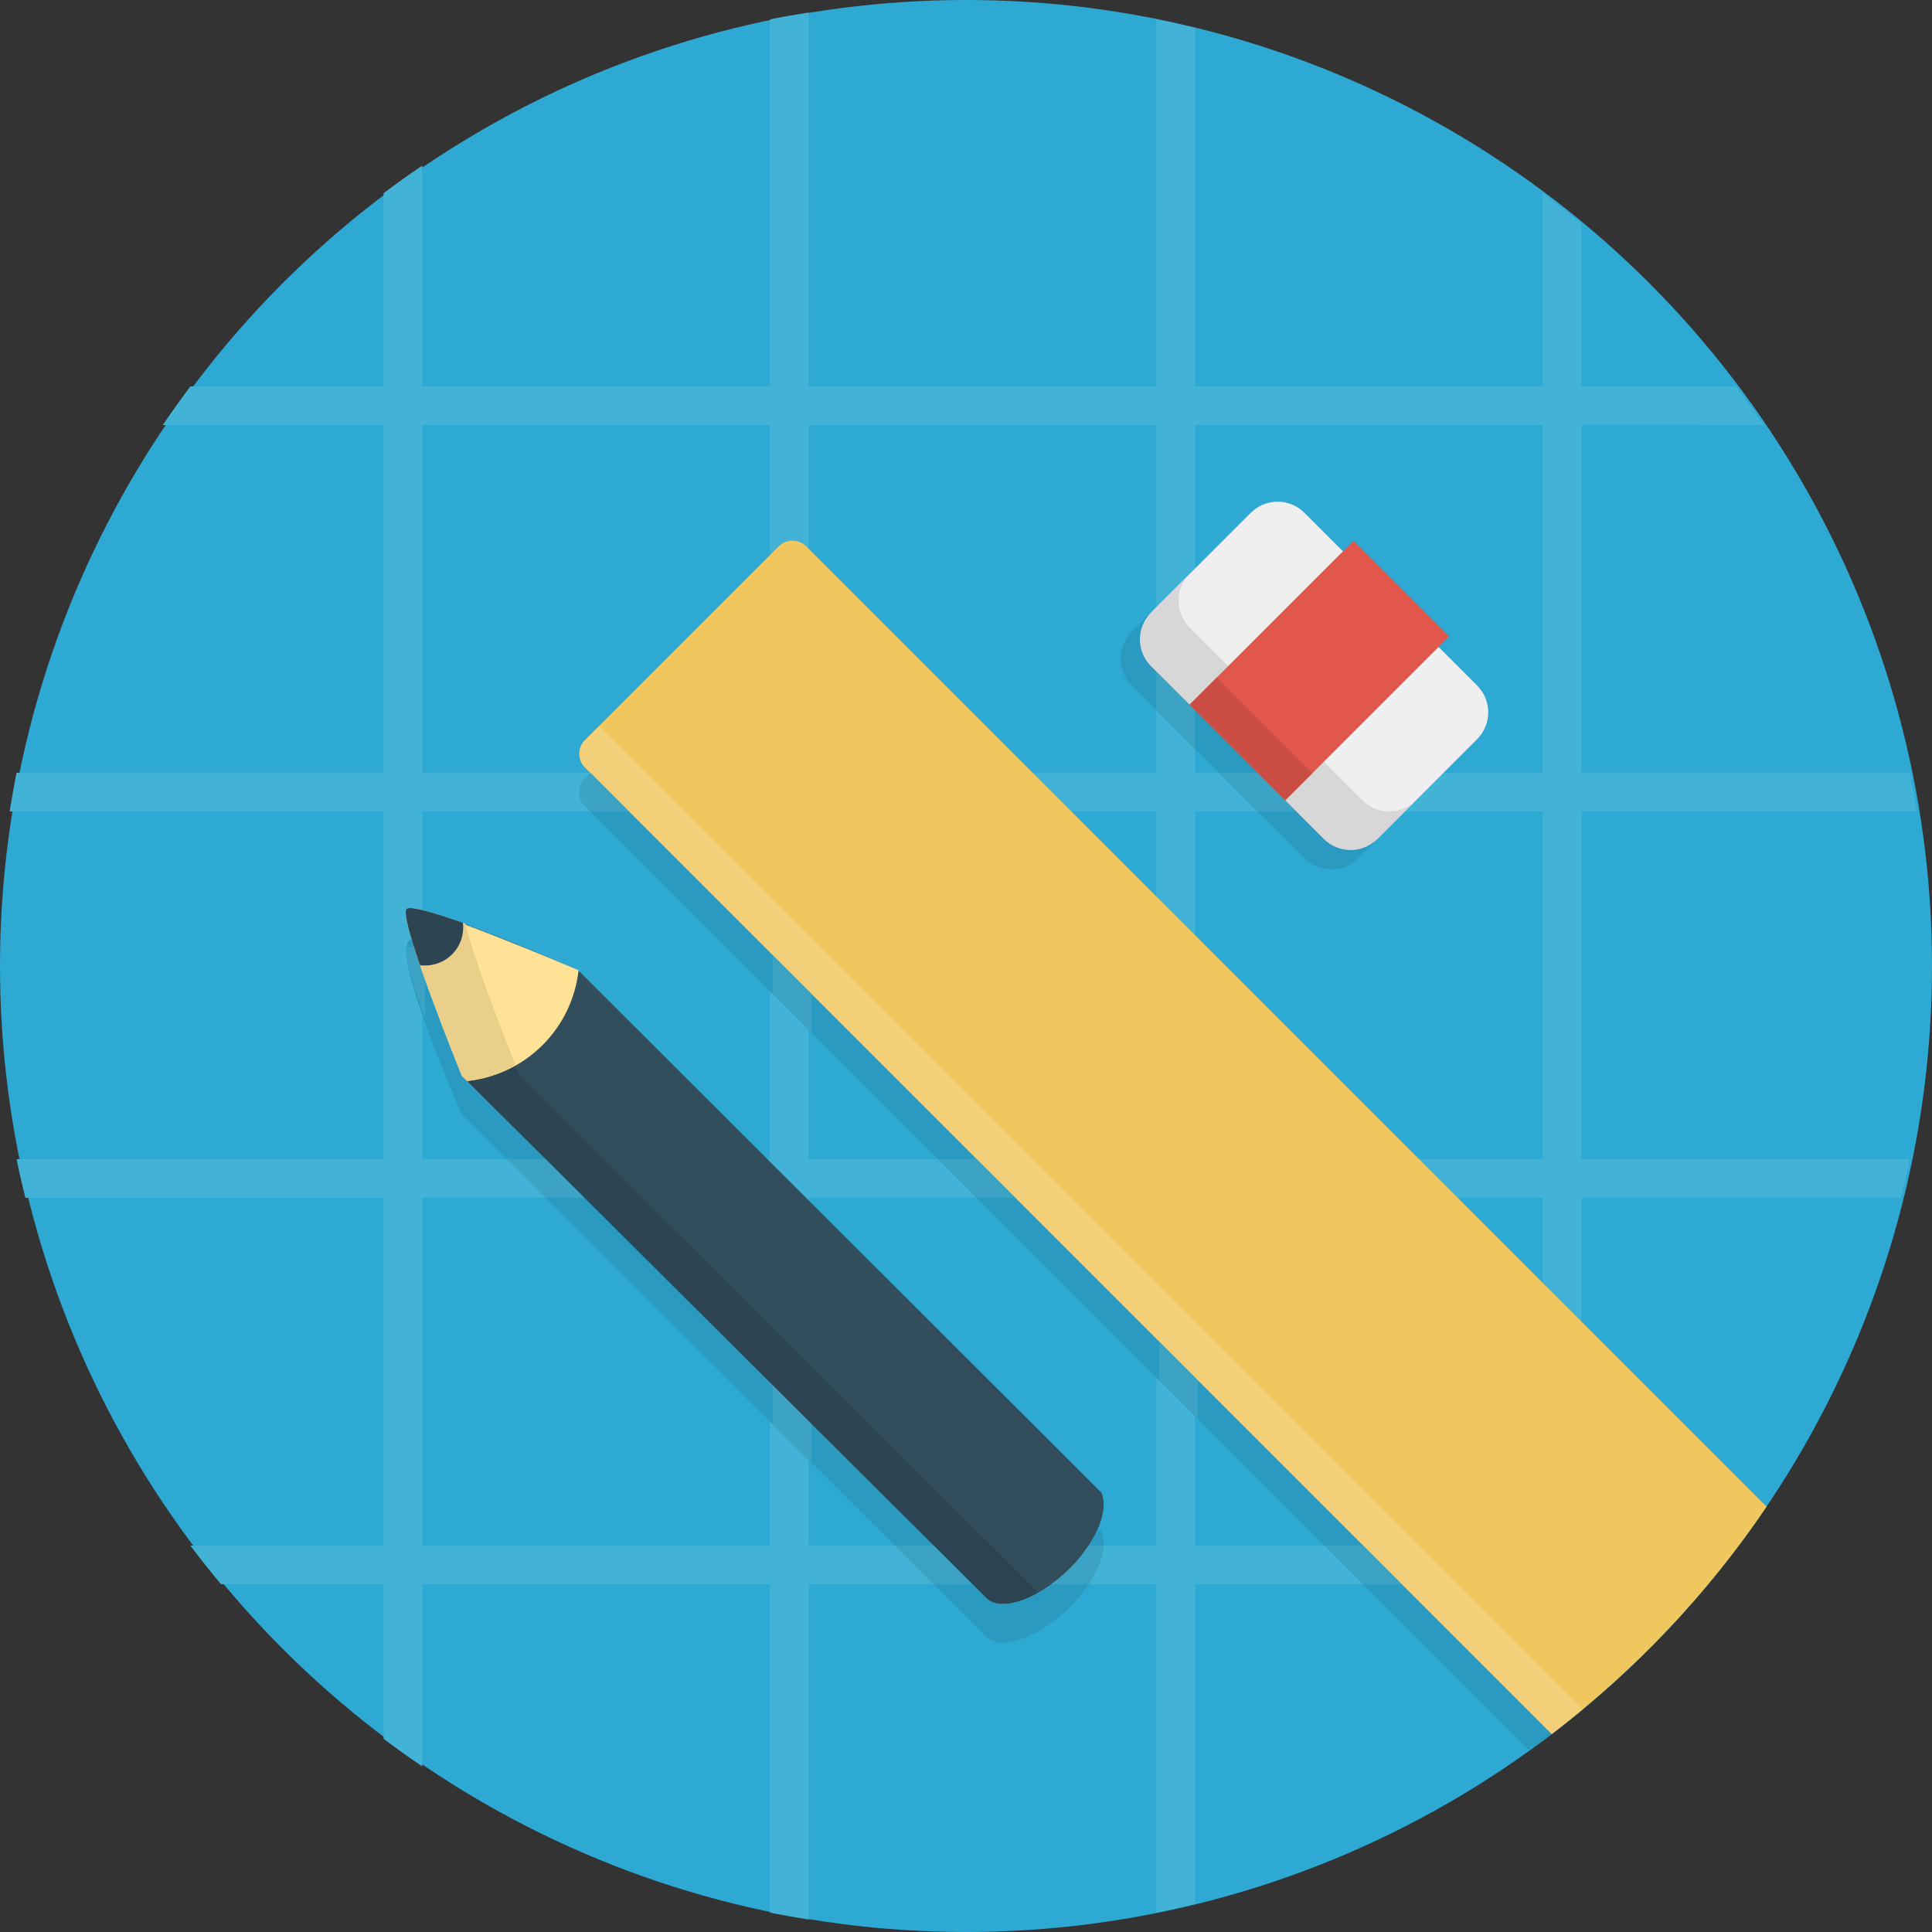 <?xml version="1.0" encoding="UTF-8" standalone="no"?>
<svg width="100px" height="100px" viewBox="0 0 100 100" version="1.1" xmlns="http://www.w3.org/2000/svg" xmlns:xlink="http://www.w3.org/1999/xlink">
    <rect x="0" y="0" width="100" height="100" fill="#333333" stroke="none"/>
    <!-- Generator: Sketch 3.8.2 (29753) - http://www.bohemiancoding.com/sketch -->
    <title>blueprints</title>
    <desc>Created with Sketch.</desc>
    <defs></defs>
    <g id="Pages" stroke="none" stroke-width="1" fill="none" fill-rule="evenodd">
        <g id="Careers" transform="translate(-551, -1345)">
            <g transform="translate(-234, 1202)" id="#3">
                <g transform="translate(705, 143)">
                    <g id="blueprints" transform="translate(80, 0)">
                        <g id="Group">
                            <circle id="Oval" fill="#2EA9D3" cx="50" cy="50" r="50"></circle>
                            <path d="M91.283,21.999 C90.824,21.32 90.345,20.654 89.855,19.999 L81.855,19.999 L81.855,11.587 C81.201,11.042 80.535,10.511 79.855,10 L79.855,19.999 L61.855,19.999 L61.855,1.46 C61.193,1.297 60.527,1.139 59.855,1.002 L59.855,19.998 L41.855,19.998 L41.855,0.646 C41.185,0.754 40.515,0.869 39.855,1.003 L39.855,19.999 L21.855,19.999 L21.855,8.571 C21.176,9.031 20.51,9.508 19.855,10 L19.855,19.999 L9.855,19.999 C9.363,20.654 8.886,21.32 8.426,21.999 L19.854,21.999 L19.854,39.999 L0.857,39.999 C0.723,40.66 0.607,41.329 0.5,41.999 L19.855,41.999 L19.855,59.999 L0.857,59.999 C0.994,60.673 1.151,61.337 1.315,61.999 L19.856,61.999 L19.856,79.999 L9.853,79.999 C10.365,80.682 10.895,81.348 11.44,81.999 L19.855,81.999 L19.855,90 C20.51,90.492 21.176,90.969 21.855,91.43 L21.855,81.998 L39.855,81.998 L39.855,98.998 C40.515,99.131 41.185,99.246 41.855,99.355 L41.855,81.998 L59.855,81.998 L59.855,98.998 C60.527,98.861 61.193,98.703 61.855,98.539 L61.855,81.998 L79.855,81.998 L79.855,90 C80.535,89.488 81.201,88.957 81.855,88.412 L81.855,81.998 L88.269,81.998 C88.814,81.346 89.345,80.68 89.857,79.998 L81.855,79.998 L81.855,61.998 L98.396,61.998 C98.558,61.336 98.715,60.672 98.853,59.998 L81.855,59.998 L81.855,41.998 L99.209,41.998 C99.102,41.328 98.986,40.659 98.854,39.998 L81.855,39.998 L81.855,21.998 L91.283,21.999 L91.283,21.999 Z M39.855,79.998 L21.855,79.998 L21.855,61.998 L39.855,61.998 L39.855,79.998 L39.855,79.998 Z M39.855,59.998 L21.855,59.998 L21.855,41.998 L39.855,41.998 L39.855,59.998 L39.855,59.998 Z M39.855,39.999 L21.855,39.999 L21.855,21.999 L39.855,21.999 L39.855,39.999 L39.855,39.999 Z M59.855,79.998 L41.855,79.998 L41.855,61.998 L59.855,61.998 L59.855,79.998 L59.855,79.998 Z M59.855,59.998 L41.855,59.998 L41.855,41.998 L59.855,41.998 L59.855,59.998 L59.855,59.998 Z M59.855,39.999 L41.855,39.999 L41.855,21.999 L59.855,21.999 L59.855,39.999 L59.855,39.999 Z M79.855,79.998 L61.855,79.998 L61.855,61.998 L79.855,61.998 L79.855,79.998 L79.855,79.998 Z M79.855,59.998 L61.855,59.998 L61.855,41.998 L79.855,41.998 L79.855,59.998 L79.855,59.998 Z M79.855,39.999 L61.855,39.999 L61.855,21.999 L79.855,21.999 L79.855,39.999 L79.855,39.999 Z" id="Shape" fill="#43B2D7"></path>
                            <path d="M76.456,38.26 L71.292,43.424 C70.525,44.191 69.282,44.191 68.516,43.424 L59.576,34.484 C58.809,33.717 58.809,32.474 59.576,31.708 L64.741,26.543 C65.508,25.776 66.751,25.776 67.516,26.543 L76.456,35.483 C77.223,36.25 77.223,37.493 76.456,38.26 L76.456,38.26 Z" id="Shape" fill="#EFEFEF"></path>
                            <path d="M70.516,41.424 L61.576,32.484 C60.809,31.717 60.809,30.474 61.576,29.708 L59.576,31.708 C58.809,32.475 58.809,33.718 59.576,34.484 L68.516,43.424 C69.284,44.191 70.526,44.191 71.292,43.424 L73.292,41.424 C72.525,42.191 71.282,42.191 70.516,41.424 L70.516,41.424 Z" id="Shape" fill="#D7D7D7"></path>
                            <path d="M91.438,77.986 L41.734,28.282 C41.338,27.887 40.698,27.887 40.302,28.282 L30.282,38.303 C29.887,38.698 29.887,39.338 30.282,39.734 L80.307,89.76 C84.623,86.465 88.391,82.49 91.438,77.986 L91.438,77.986 Z" id="Shape" fill="#EFC75E"></path>
                            <path d="M45.497,32.006 L40.291,37.211 C39.881,37.621 39.881,38.287 40.291,38.698 C40.702,39.108 41.368,39.108 41.778,38.698 L46.984,33.492 L45.497,32.006 L45.497,32.006 Z M48.44,34.99 L45.319,38.111 C44.888,38.542 44.888,39.24 45.319,39.671 C45.75,40.103 46.449,40.103 46.88,39.671 L50.001,36.551 L48.44,34.99 L48.44,34.99 Z M49.88,42.67 L53.001,39.55 L51.439,37.99 L48.318,41.11 C47.887,41.542 47.887,42.24 48.318,42.671 C48.75,43.102 49.449,43.102 49.88,42.67 L49.88,42.67 Z M54.497,41.006 L49.291,46.211 C48.881,46.621 48.881,47.287 49.291,47.698 C49.702,48.109 50.368,48.109 50.777,47.698 L55.984,42.493 L54.497,41.006 L54.497,41.006 Z M57.439,43.99 L54.318,47.11 C53.888,47.542 53.888,48.24 54.318,48.671 C54.75,49.103 55.449,49.103 55.88,48.671 L59.001,45.55 L57.439,43.99 L57.439,43.99 Z M58.88,51.672 L62.001,48.549 L60.439,46.989 L57.318,50.109 C56.888,50.54 56.888,51.238 57.318,51.671 C57.75,52.102 58.449,52.102 58.88,51.672 L58.88,51.672 Z M63.497,50.005 L58.291,55.211 C57.881,55.621 57.881,56.287 58.291,56.699 C58.702,57.109 59.368,57.109 59.777,56.699 L64.984,51.492 L63.497,50.005 L63.497,50.005 Z M66.439,52.988 L63.318,56.111 C62.888,56.541 62.888,57.24 63.318,57.672 C63.75,58.102 64.449,58.102 64.88,57.672 L68.001,54.549 L66.439,52.988 L66.439,52.988 Z M67.88,60.672 L71.001,57.549 L69.439,55.99 L66.318,59.111 C65.888,59.541 65.888,60.24 66.318,60.672 C66.75,61.102 67.449,61.102 67.88,60.672 L67.88,60.672 Z M72.497,59.006 L67.291,64.211 C66.881,64.621 66.881,65.287 67.291,65.699 C67.702,66.109 68.368,66.109 68.777,65.699 L73.984,60.492 L72.497,59.006 L72.497,59.006 Z M75.439,61.99 L72.318,65.111 C71.888,65.541 71.888,66.24 72.318,66.67 C72.75,67.102 73.449,67.102 73.88,66.67 L77.001,63.551 L75.439,61.99 L75.439,61.99 Z M76.88,69.67 L80.001,66.551 L78.439,64.99 L75.318,68.109 C74.888,68.541 74.888,69.24 75.318,69.67 C75.75,70.102 76.449,70.102 76.88,69.67 L76.88,69.67 Z M81.497,68.006 L76.291,73.211 C75.881,73.623 75.881,74.287 76.291,74.699 C76.702,75.109 77.368,75.109 77.777,74.699 L82.984,69.494 L81.497,68.006 L81.497,68.006 Z M84.439,70.99 L81.318,74.109 C80.888,74.541 80.888,75.24 81.318,75.67 C81.75,76.102 82.449,76.102 82.88,75.67 L86.001,72.549 L84.439,70.99 L84.439,70.99 Z M87.439,73.99 L84.318,77.111 C83.888,77.541 83.888,78.24 84.318,78.672 C84.75,79.102 85.449,79.102 85.88,78.672 L89.001,75.549 L87.439,73.99 L87.439,73.99 Z M45.497,32.006 L40.291,37.211 C39.881,37.621 39.881,38.287 40.291,38.698 C40.702,39.108 41.368,39.108 41.778,38.698 L46.984,33.492 L45.497,32.006 L45.497,32.006 Z M48.44,34.99 L45.319,38.111 C44.888,38.542 44.888,39.24 45.319,39.671 C45.75,40.103 46.449,40.103 46.88,39.671 L50.001,36.551 L48.44,34.99 L48.44,34.99 Z M49.88,42.67 L53.001,39.55 L51.439,37.99 L48.318,41.11 C47.887,41.542 47.887,42.24 48.318,42.671 C48.75,43.102 49.449,43.102 49.88,42.67 L49.88,42.67 Z M54.497,41.006 L49.291,46.211 C48.881,46.621 48.881,47.287 49.291,47.698 C49.702,48.109 50.368,48.109 50.777,47.698 L55.984,42.493 L54.497,41.006 L54.497,41.006 Z M57.439,43.99 L54.318,47.11 C53.888,47.542 53.888,48.24 54.318,48.671 C54.75,49.103 55.449,49.103 55.88,48.671 L59.001,45.55 L57.439,43.99 L57.439,43.99 Z M58.88,51.672 L62.001,48.549 L60.439,46.989 L57.318,50.109 C56.888,50.54 56.888,51.238 57.318,51.671 C57.75,52.102 58.449,52.102 58.88,51.672 L58.88,51.672 Z M63.497,50.005 L58.291,55.211 C57.881,55.621 57.881,56.287 58.291,56.699 C58.702,57.109 59.368,57.109 59.777,56.699 L64.984,51.492 L63.497,50.005 L63.497,50.005 Z M66.439,52.988 L63.318,56.111 C62.888,56.541 62.888,57.24 63.318,57.672 C63.75,58.102 64.449,58.102 64.88,57.672 L68.001,54.549 L66.439,52.988 L66.439,52.988 Z M67.88,60.672 L71.001,57.549 L69.439,55.99 L66.318,59.111 C65.888,59.541 65.888,60.24 66.318,60.672 C66.75,61.102 67.449,61.102 67.88,60.672 L67.88,60.672 Z M72.497,59.006 L67.291,64.211 C66.881,64.621 66.881,65.287 67.291,65.699 C67.702,66.109 68.368,66.109 68.777,65.699 L73.984,60.492 L72.497,59.006 L72.497,59.006 Z M75.439,61.99 L72.318,65.111 C71.888,65.541 71.888,66.24 72.318,66.67 C72.75,67.102 73.449,67.102 73.88,66.67 L77.001,63.551 L75.439,61.99 L75.439,61.99 Z M76.88,69.67 L80.001,66.551 L78.439,64.99 L75.318,68.109 C74.888,68.541 74.888,69.24 75.318,69.67 C75.75,70.102 76.449,70.102 76.88,69.67 L76.88,69.67 Z M81.497,68.006 L76.291,73.211 C75.881,73.623 75.881,74.287 76.291,74.699 C76.702,75.109 77.368,75.109 77.777,74.699 L82.984,69.494 L81.497,68.006 L81.497,68.006 Z M84.439,70.99 L81.318,74.109 C80.888,74.541 80.888,75.24 81.318,75.67 C81.75,76.102 82.449,76.102 82.88,75.67 L86.001,72.549 L84.439,70.99 L84.439,70.99 Z M87.439,73.99 L84.318,77.111 C83.888,77.541 83.888,78.24 84.318,78.672 C84.75,79.102 85.449,79.102 85.88,78.672 L89.001,75.549 L87.439,73.99 L87.439,73.99 Z" id="Shape" fill="#D9B556"></path>
                            <path d="M30.003,50.296 C29.8,50.093 21.489,46.598 21.047,47.04 C20.58,47.506 23.906,55.686 23.906,55.686 L51.047,82.71 C51.827,83.49 53.818,82.74 55.382,81.18 C56.764,79.799 57.413,78.158 57.008,77.256 C57.008,77.256 38.915,59.2 30.003,50.296 Z" id="Shape" fill="#324D5B"></path>
                            <polygon id="Shape" fill="#E2574C" points="60.988 37.06 70.06 27.989 75.009 32.938 65.939 42.009 60.988 37.06"></polygon>
                            <path d="M21.047,47.042 C20.58,47.508 23.906,55.687 23.906,55.687 L51.047,82.712 C51.57,83.235 52.639,83.06 53.757,82.423 L26.906,55.686 C24.961,51.661 21.206,46.883 21.047,47.042 Z" id="Shape" fill="#2D4552"></path>
                            <path d="M81.913,88.48 L31.01,37.576 L30.283,38.302 C29.906,38.679 29.9,39.277 30.244,39.675 L80.32,89.75 C80.859,89.338 81.391,88.914 81.913,88.48 L81.913,88.48 Z" id="Shape" fill="#F2D079"></path>
                            <path d="M55.382,81.18 C53.82,82.742 51.827,83.492 51.047,82.711 L23.906,55.686 C23.906,55.686 21.852,48.252 21.441,48.655 C19.722,48.252 23.905,57.686 23.905,57.686 L51.046,84.711 C51.826,85.492 53.818,84.742 55.381,83.18 C56.762,81.799 57.412,80.159 57.007,79.256 L56.841,79.088 C56.553,79.77 56.057,80.506 55.382,81.18 Z" id="Shape" fill="#2A9AC1"></path>
                            <g transform="translate(21, 49)" id="Shape" fill="#3DA3C5">
                                <path d="M36.118,30.998 L35.342,30.998 C35.08,31.398 34.764,31.799 34.382,32.18 C34.07,32.491 33.742,32.758 33.41,32.998 L35.346,32.998 C35.812,32.287 36.084,31.584 36.118,30.998 L36.118,30.998 Z M7.237,12.998 L9.246,12.998 L7.237,10.998 L5.229,10.998 L7.237,12.998 Z M1,1.701 C0.79,1.111 0.594,0.536 0.433,0.025 C0.239,-0.002 0.093,-0.005 0.047,0.041 C-0.156,0.243 0.356,1.896 1,3.706 L1,1.701 L1,1.701 Z M27.322,30.998 L25.314,30.998 L27.322,32.998 L29.331,32.998 L27.322,30.998 Z M21,24.703 L19,22.711 L19,24.711 L21,26.703 L21,24.703 Z"></path>
                            </g>
                            <path d="M80.309,89.758 L30.569,40.018 L30.284,40.303 C29.889,40.698 29.889,41.338 30.284,41.734 L79.157,90.608 C79.544,90.328 79.93,90.047 80.309,89.758 L80.309,89.758 Z" id="Shape" fill="#2A9AC1"></path>
                            <g transform="translate(29, 40)" id="Shape" fill="#3DA3C5">
                                <path d="M13,11.449 L11,9.45 L11,11.449 L13,13.449 L13,11.449 Z M1.568,0.018 L1.283,0.303 C0.888,0.698 0.888,1.338 1.283,1.734 L1.549,2 L3.549,2 L1.568,0.018 L1.568,0.018 Z M21.549,21.998 L23.549,21.998 L21.549,19.998 L19.549,19.998 L21.549,21.998 Z M41.549,39.998 L39.549,39.998 L41.549,41.998 L43.549,41.998 L41.549,39.998 Z M33,31.449 L31,29.449 L31,31.449 L33,33.449 L33,31.449 Z"></path>
                            </g>
                            <polygon id="Shape" fill="#CB4E44" points="62.986 35.062 67.936 40.011 65.937 42.011 60.987 37.062"></polygon>
                            <path d="M68.516,43.424 L59.576,34.484 C58.809,33.717 58.809,32.474 59.576,31.708 L58.576,32.708 C57.809,33.475 57.809,34.718 58.576,35.484 L67.516,44.424 C68.284,45.191 69.526,45.191 70.292,44.424 L71.292,43.424 C70.525,44.191 69.282,44.191 68.516,43.424 L68.516,43.424 Z" id="Shape" fill="#2A9AC1"></path>
                            <g transform="translate(59, 34)" id="Shape" fill="#3DA3C5">
                                <path d="M2.855,2.765 L0.855,0.765 L0.855,2.765 L2.855,4.765 L2.855,2.765 Z M6.09,7.999 L8.09,7.999 L6.09,5.999 L4.09,5.999 L6.09,7.999 Z"></path>
                            </g>
                            <path d="M21.047,47.04 C20.58,47.506 23.906,55.686 23.906,55.686 L24.174,55.954 C25.604,55.804 26.992,55.184 28.088,54.089 C29.172,53.005 29.789,51.634 29.947,50.22 C29.947,50.22 21.489,46.598 21.047,47.04 Z" id="Shape" fill="#FFE296"></path>
                            <path d="M24.093,47.806 C22.537,47.262 21.218,46.869 21.047,47.04 C20.58,47.506 23.906,55.686 23.906,55.686 L24.174,55.954 C25.047,55.862 25.897,55.573 26.682,55.13 C26.09,53.645 24.479,49.534 24.093,47.806 L24.093,47.806 Z" id="Shape" fill="#E9CF89"></path>
                            <path d="M23.963,47.76 C22.463,47.239 21.212,46.875 21.046,47.04 C20.872,47.214 21.226,48.463 21.738,49.959 C22.329,50.031 22.945,49.85 23.398,49.397 C23.847,48.95 24.028,48.344 23.963,47.76 L23.963,47.76 Z" id="Shape" fill="#2D4552"></path>
                        </g>
                    </g>
                </g>
            </g>
        </g>
    </g>
</svg>